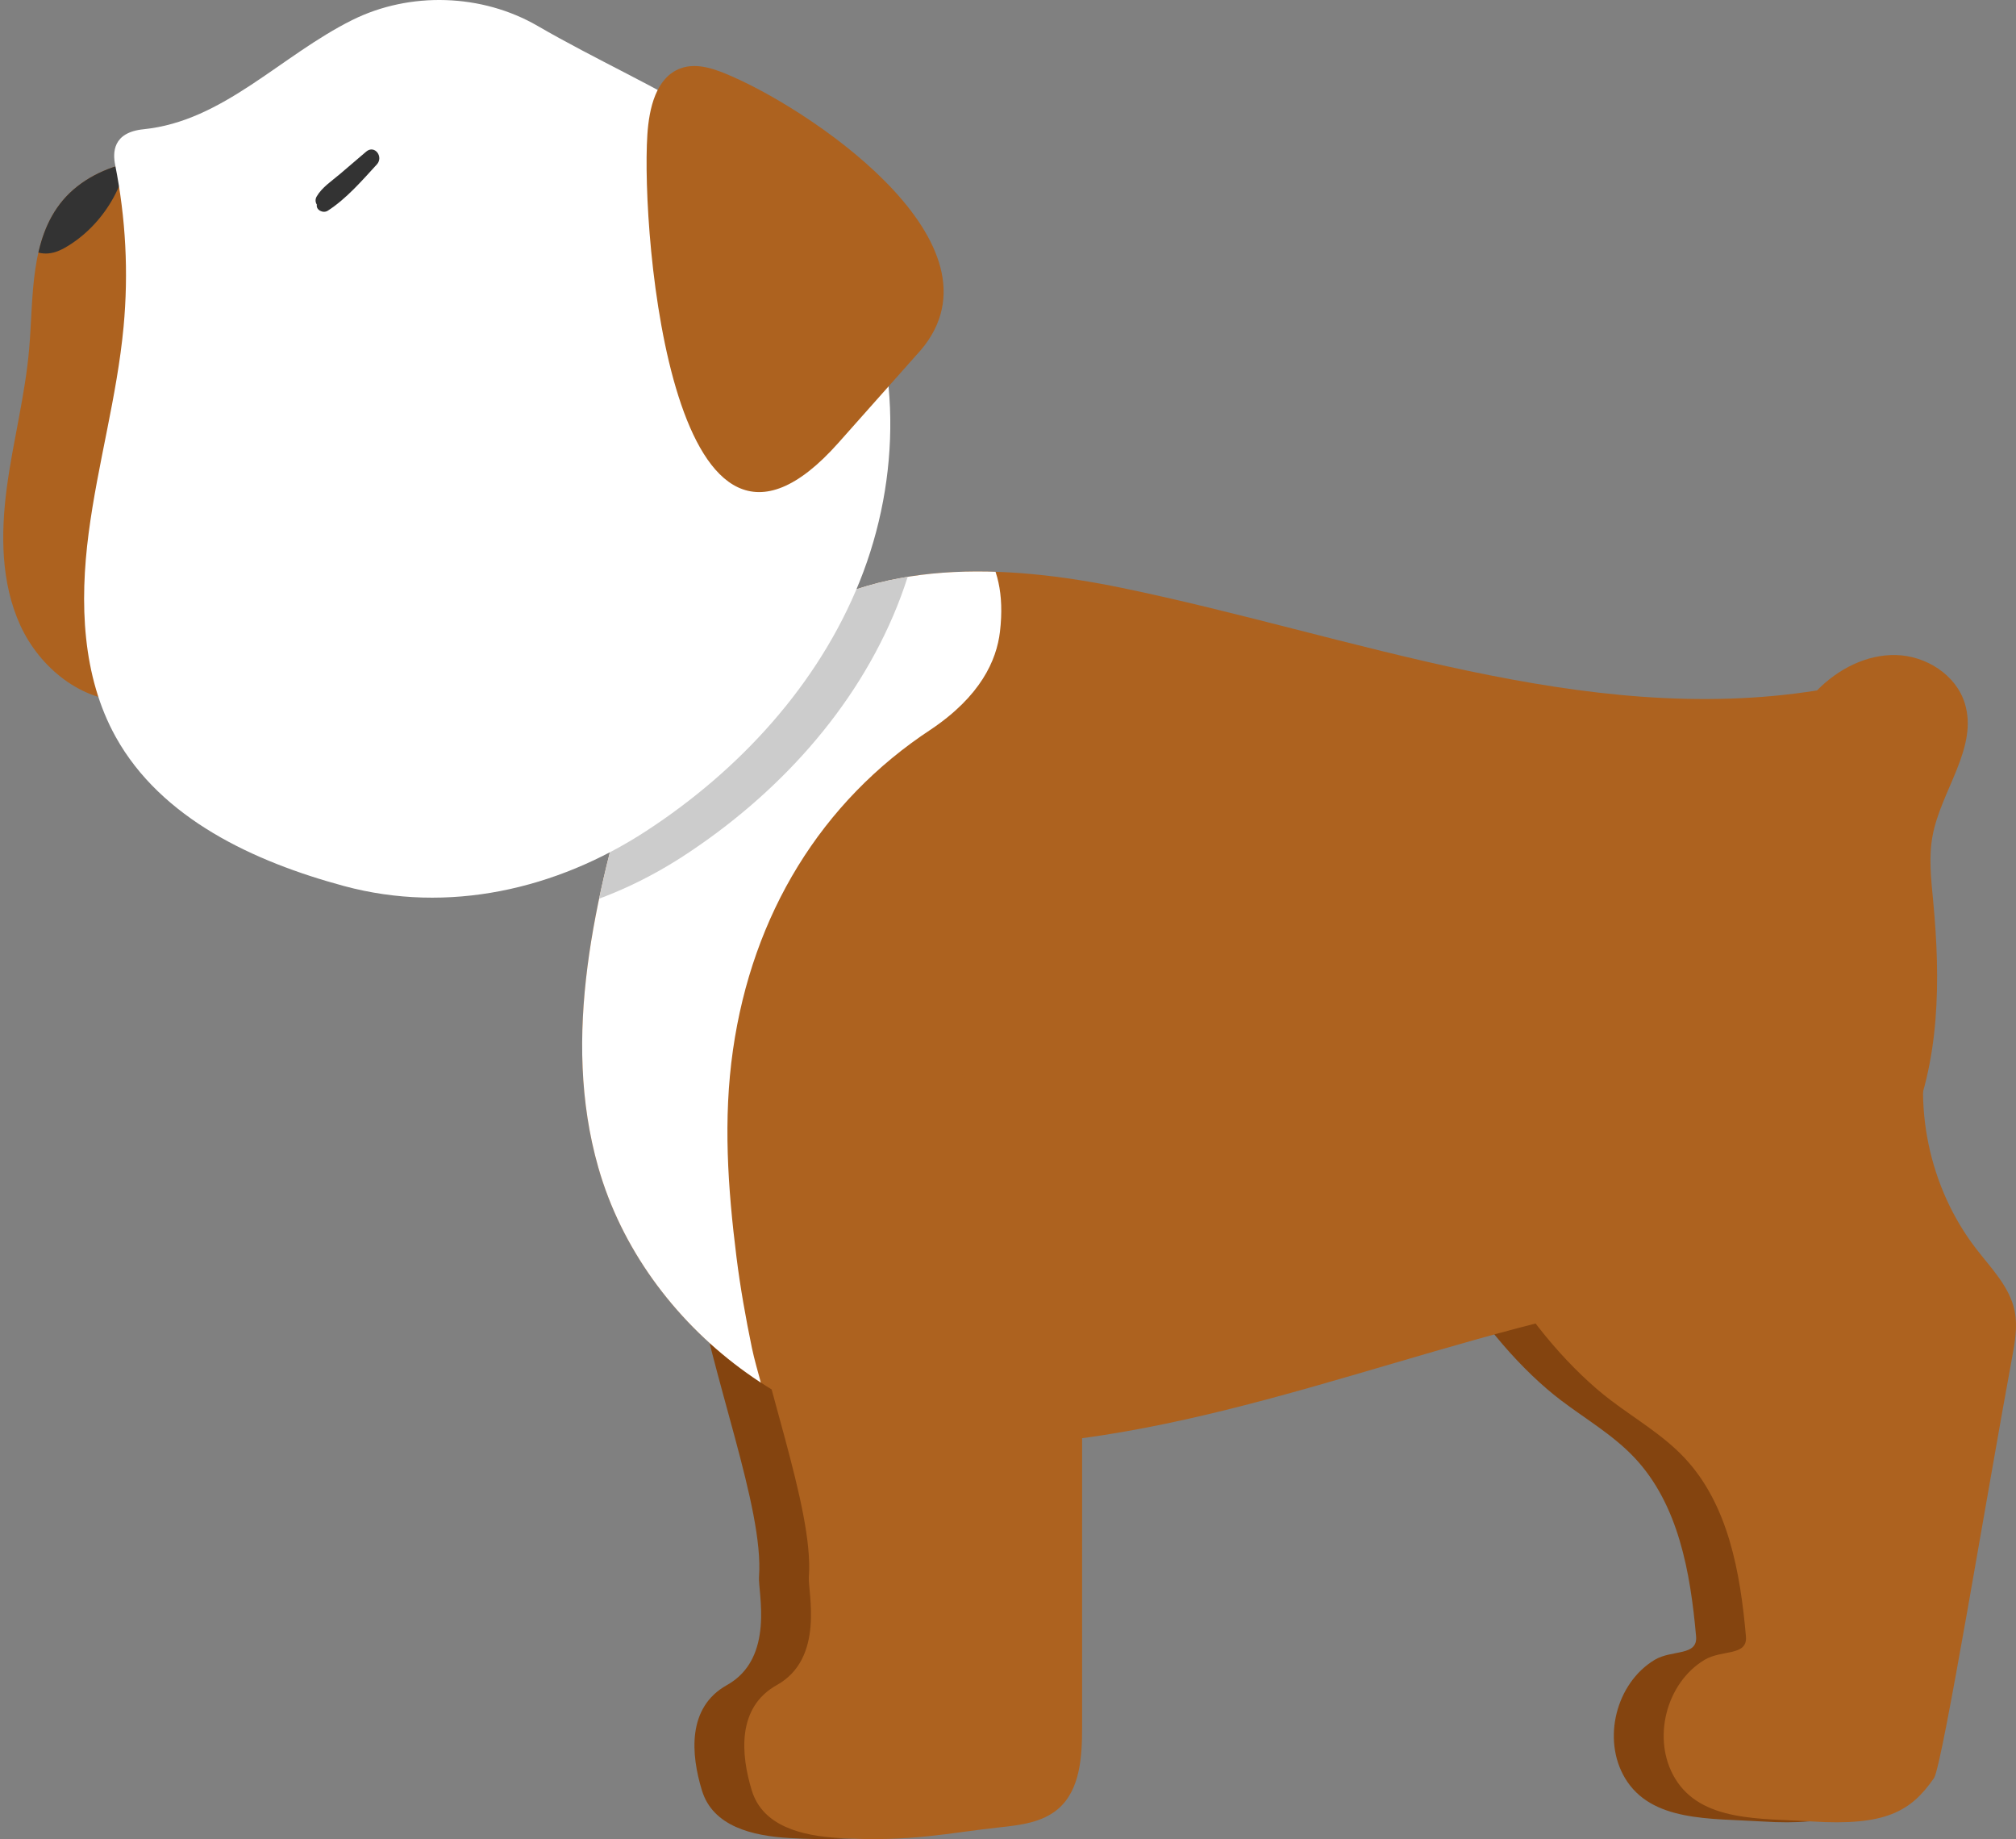 <?xml version="1.0" encoding="utf-8"?>
<!-- Generator: Adobe Illustrator 17.0.0, SVG Export Plug-In . SVG Version: 6.00 Build 0)  -->
<!DOCTYPE svg PUBLIC "-//W3C//DTD SVG 1.1//EN" "http://www.w3.org/Graphics/SVG/1.1/DTD/svg11.dtd">
<svg version="1.1" id="OBJECTS" xmlns="http://www.w3.org/2000/svg" xmlns:xlink="http://www.w3.org/1999/xlink" x="0px" y="0px"
	 width="161.753px" height="147.527px" viewBox="0 0 161.753 147.527" enable-background="new 0 0 161.753 147.527"
	 xml:space="preserve">
<rect x="0" y="0" width="161.753" height="147.527" fill="#808080" stroke="none"/>
<g>
	<path fill="#84440F" d="M150.903,82.525c-1.533,6.036-0.139,12.746,3.671,17.672c1.198,1.549,2.666,3.024,3.065,4.941
		c0.26,1.25,0.027,2.543-0.206,3.798c-1.938,10.447-5.59,32.728-6.26,33.696c-1.851,2.673-3.872,3.855-9.82,3.479
		c-4.105-0.26-8.862,0.055-10.971-3.477c-1.856-3.108-0.723-7.623,2.38-9.487c1.389-0.835,3.465-0.272,3.322-1.886
		c-0.455-5.133-1.41-10.583-4.944-14.333c-1.712-1.817-3.906-3.091-5.896-4.599c-6.001-4.548-13.948-15.589-11.417-23.685
		c2.248-7.188,11.988-12.797,18.623-14.993c2.999-0.993,11.802-0.642,15.93,4.427C149.479,79.43,151.332,80.836,150.903,82.525z"/>
	<path fill="#84440F" d="M78.35,91.228c-2.816-3.962-6.733-6.919-11.891-6.879c-22.501,0.172-4.742,31.082-5.56,42.137
		c-0.09,1.212,1.301,6.528-2.575,8.687c-3.218,1.793-2.884,5.582-2.004,8.455c0.88,2.874,4.017,3.64,7.017,3.815
		c5.793,0.338,8.783-0.425,12.906-0.863c1.643-0.174,3.395-0.395,4.649-1.47c1.793-1.537,1.93-4.214,1.93-6.576
		c0-11.015,0.001-22.029,0.001-33.044c0-1.183,0.108-2.552,0.201-3.982C82.107,98.108,80.571,94.355,78.35,91.228z"/>
	<path fill="#AD621F" d="M145.785,55.386c1.67-1.708,3.972-2.905,6.361-2.84c2.388,0.065,4.785,1.578,5.495,3.859
		c1.106,3.551-1.902,6.988-2.583,10.645c-0.322,1.726-0.114,3.5,0.051,5.248c0.595,6.31,0.566,12.91-2.049,18.683
		c-3.712,8.192-12.485,11.701-21.335,13.302c-17.734,3.207-35.057,11.502-53.607,11.759c-13.446,0.187-26.427-9.469-30.115-22.4
		c-2.998-10.51-0.256-21.724,2.843-32.205c4.533-3.248,7.286-7.667,11.75-11.008c7.587-5.679,18.086-5.192,27.368-3.28
		C108.538,50.975,127.056,58.361,145.785,55.386z"/>
	<g>
		<defs>
			<path id="SVGID_7_" d="M145.785,55.386c1.67-1.708,3.972-2.905,6.361-2.84c2.388,0.065,4.785,1.578,5.495,3.859
				c1.106,3.551-1.902,6.988-2.583,10.645c-0.322,1.726-0.114,3.5,0.051,5.248c0.595,6.31,0.566,12.91-2.049,18.683
				c-3.712,8.192-12.485,11.701-21.335,13.302c-17.734,3.207-35.057,11.502-53.607,11.759c-13.446,0.187-26.427-9.469-30.115-22.4
				c-2.998-10.51-0.256-21.724,2.843-32.205c4.533-3.248,7.286-7.667,11.75-11.008c7.587-5.679,18.086-5.192,27.368-3.28
				C108.538,50.975,127.056,58.361,145.785,55.386z"/>
		</defs>
		<clipPath id="SVGID_2_">
			<use xlink:href="#SVGID_7_"  overflow="visible"/>
		</clipPath>
		<path clip-path="url(#SVGID_2_)" fill="#FFFFFF" d="M60.331,108.135c-0.501-2.414-0.933-4.845-1.24-7.292
			c-0.695-5.555-1.079-11.073-0.28-16.631c1.557-10.831,7.05-19.896,15.886-25.701c3.965-2.664,5.264-5.522,5.536-7.85
			c1.414-12.099-11.963-10.874-19.289-9.305c-7.469,1.599-10.921,6.187-14.58,12.737c-10.044,17.979-10.983,41.184-1.177,59.465
			c1.909,3.559,5.03,7.365,9.044,6.913c1.612-0.181,3.069-1.061,4.301-2.116c1.33-1.139,2.416-2.468,3.31-3.922
			C61.538,112.281,60.701,109.918,60.331,108.135z"/>
		<path clip-path="url(#SVGID_2_)" fill="#CCCCCC" d="M46.141,4.082c-4.47-2.593-10.247-2.778-14.874-0.477
			c-5.767,2.867-10.342,8.116-16.75,8.764c-2.492,0.252-2.471,1.891-2.278,2.856c0.853,4.272,1.082,8.667,0.675,13.004
			c-0.522,5.57-2.078,10.995-2.802,16.542S9.57,56.234,12.29,61.123c3.644,6.551,11.085,10.003,18.323,11.954
			c8.33,2.246,16.997,0.295,24.227-4.412c7.477-4.868,13.808-11.739,17.134-20.018s3.427-18-0.608-25.957
			C66.579,13.251,55.296,9.392,46.141,4.082z"/>
	</g>
	<path fill="#AD621F" d="M154.903,82.525c-1.533,6.036-0.139,12.746,3.671,17.672c1.198,1.549,2.666,3.024,3.065,4.941
		c0.26,1.25,0.027,2.543-0.206,3.798c-1.938,10.447-5.59,32.728-6.26,33.696c-1.851,2.673-3.872,3.855-9.82,3.479
		c-4.105-0.26-8.862,0.055-10.971-3.477c-1.856-3.108-0.723-7.623,2.38-9.487c1.389-0.835,3.465-0.272,3.322-1.886
		c-0.455-5.133-1.41-10.583-4.944-14.333c-1.712-1.817-3.906-3.091-5.896-4.599c-6.001-4.548-13.948-15.589-11.417-23.685
		c2.248-7.188,11.988-12.797,18.623-14.993c2.999-0.993,11.802-0.642,15.93,4.427C153.479,79.43,155.332,80.836,154.903,82.525z"/>
	<path fill="#AD621F" d="M82.35,91.228c-2.816-3.962-6.733-6.919-11.891-6.879c-22.501,0.172-4.742,31.082-5.56,42.137
		c-0.09,1.212,1.301,6.528-2.575,8.687c-3.218,1.793-2.884,5.582-2.004,8.455c0.88,2.874,4.017,3.64,7.017,3.815
		c5.793,0.338,8.783-0.425,12.906-0.863c1.643-0.174,3.395-0.395,4.649-1.47c1.793-1.537,1.93-4.214,1.93-6.576
		c0-11.015,0.001-22.029,0.001-33.044c0-1.183,0.108-2.552,0.201-3.982C86.107,98.108,84.571,94.355,82.35,91.228z"/>
	<g>
		<path fill="#AD621F" d="M10.369,56.243c-3.761,0.113-7.177-2.662-8.741-6.083s-1.575-7.355-1.076-11.085
			c0.499-3.729,1.475-7.391,1.792-11.14c0.349-4.123,0.037-8.717,2.706-11.878c1.369-1.622,3.49-2.682,5.582-3.041
			c2.092-0.359,4.251-0.399,6.271-1.051c3.153-1.017,5.635-3.401,8.248-5.438s5.766-3.854,9.049-3.408
			c1.353,1.051,1.473,2.101,1.112,3.776c-1.485,6.885-6.787,12.233-9.901,18.551c-1.73,3.51-2.776,7.31-4.139,10.978
			C18.73,43.266,13.99,49.906,10.369,56.243z"/>
		<g>
			<defs>
				<path id="SVGID_9_" d="M10.369,56.243c-3.761,0.113-7.177-2.662-8.741-6.083s-1.575-7.355-1.076-11.085
					c0.499-3.729,1.475-7.391,1.792-11.14c0.349-4.123,0.037-8.717,2.706-11.878c1.369-1.622,3.49-2.682,5.582-3.041
					c2.092-0.359,4.251-0.399,6.271-1.051c3.153-1.017,5.635-3.401,8.248-5.438s5.766-3.854,9.049-3.408
					c1.353,1.051,1.473,2.101,1.112,3.776c-1.485,6.885-6.787,12.233-9.901,18.551c-1.73,3.51-2.776,7.31-4.139,10.978
					C18.73,43.266,13.99,49.906,10.369,56.243z"/>
			</defs>
			<clipPath id="SVGID_4_">
				<use xlink:href="#SVGID_9_"  overflow="visible"/>
			</clipPath>
			<path clip-path="url(#SVGID_4_)" fill="#333333" d="M0,16.182c0.628,1.952,1.828,4.313,3.872,4.147
				c0.602-0.049,1.16-0.333,1.671-0.655c2.978-1.879,4.887-5.345,4.883-8.866c-3.894,0.619-7.576,2.504-10.354,5.302"/>
		</g>
		<path fill="#FFFFFF" d="M43.141,2.082c-4.47-2.593-10.247-2.778-14.874-0.477C22.5,4.472,17.925,9.72,11.517,10.368
			c-2.492,0.252-2.471,1.891-2.278,2.856c0.853,4.272,1.082,8.667,0.675,13.004c-0.522,5.57-2.078,10.995-2.802,16.542
			S6.57,54.234,9.29,59.123c3.644,6.551,11.085,10.003,18.323,11.954c8.33,2.246,16.997,0.295,24.227-4.412
			c7.477-4.868,13.808-11.739,17.134-20.018s3.427-18-0.608-25.957C63.579,11.251,52.296,7.392,43.141,2.082z"/>
		<path fill="#AD621F" d="M51.941,10.8c0.137-2.098,0.688-4.592,2.661-5.315c1.378-0.505,2.891,0.097,4.233,0.691
			c6.905,3.053,22.616,13.871,14.701,22.295c-2.089,2.351-4.179,4.702-6.269,7.055C54.02,50.433,51.414,18.904,51.941,10.8z"/>
		<path fill="#333333" d="M29.379,12.164c-0.701,0.598-1.402,1.196-2.102,1.795c-0.642,0.548-1.444,1.067-1.871,1.806
			c-0.131,0.227-0.102,0.472,0.017,0.652c-0.091,0.41,0.491,0.732,0.877,0.485c1.487-0.953,2.75-2.419,3.938-3.714
			C30.799,12.575,30.054,11.588,29.379,12.164z"/>
	</g>
</g>
</svg>
